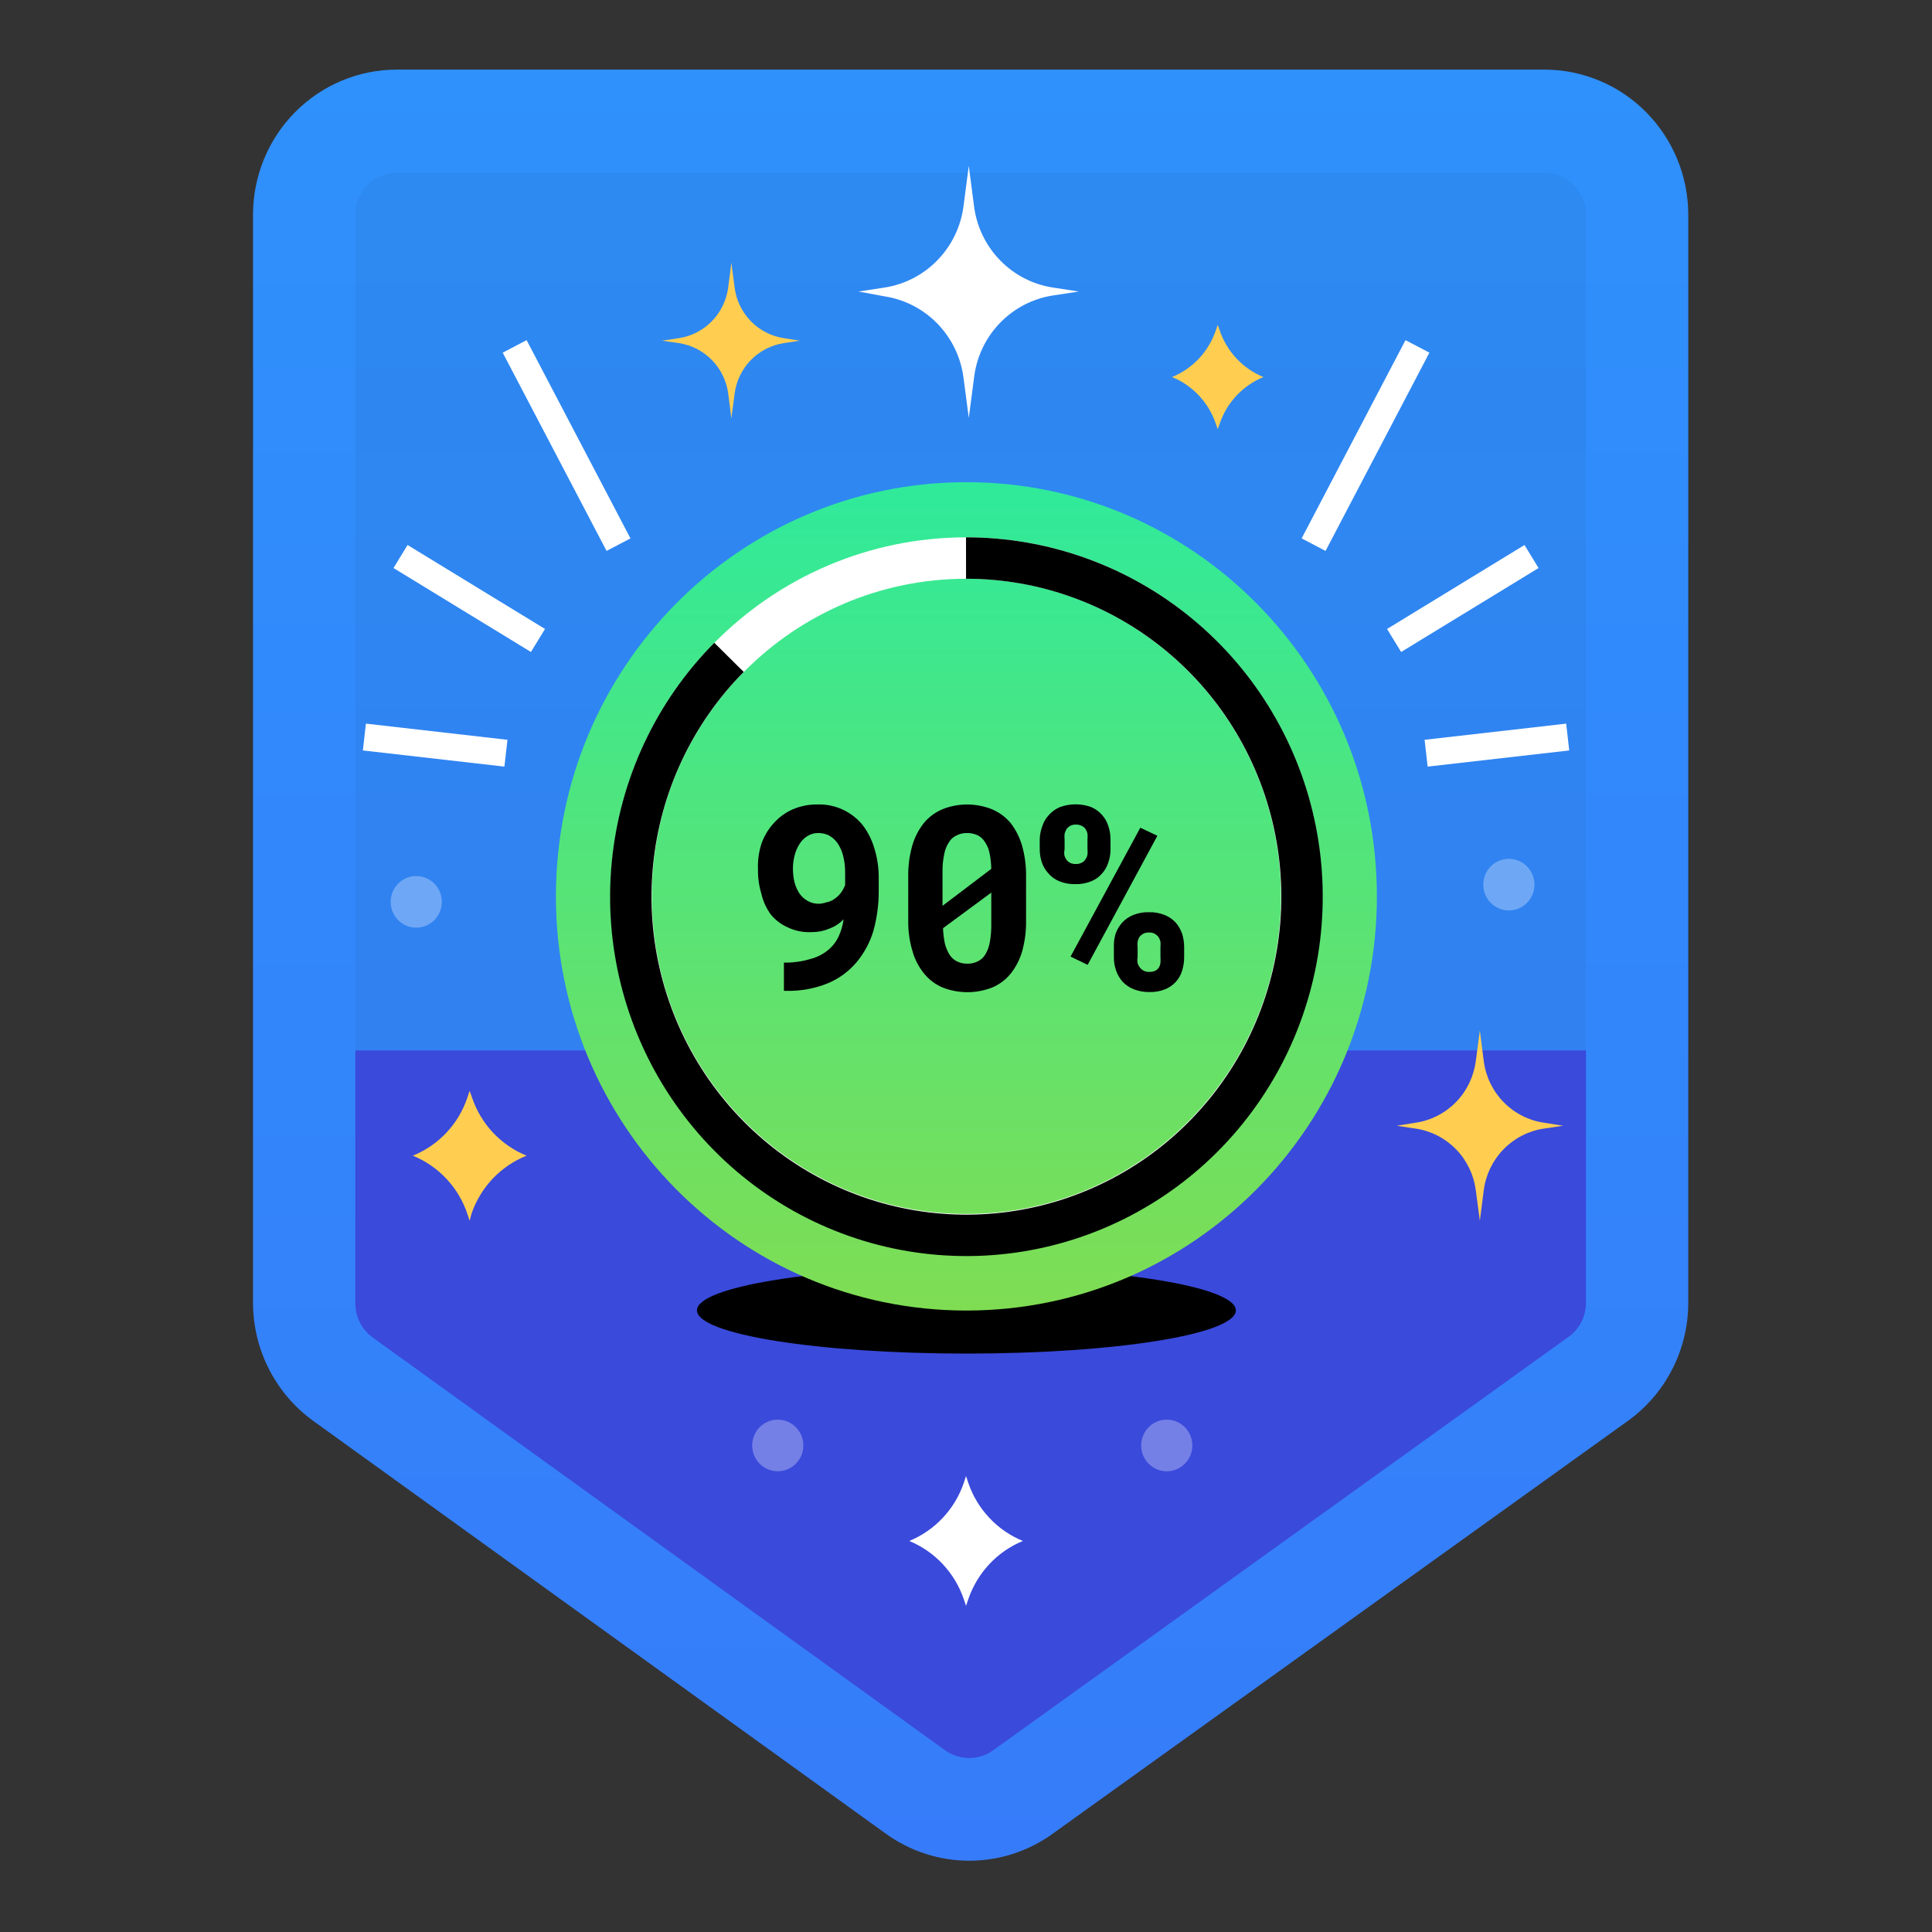 <svg width="57" height="57" viewBox="0 0 57 57" fill="none" xmlns="http://www.w3.org/2000/svg">
<rect x="0" y="0" width="57" height="57" fill="#333333" stroke="none"/>
<path d="M48.033 41.917L31.057 54.101C30.34 54.619 29.479 54.897 28.597 54.897C27.715 54.897 26.855 54.619 26.137 54.101L9.236 41.917C8.689 41.52 8.242 40.997 7.934 40.391C7.626 39.786 7.466 39.115 7.465 38.434V6.333C7.465 5.199 7.912 4.111 8.706 3.309C9.5 2.507 10.578 2.055 11.702 2.054H45.573C46.696 2.056 47.773 2.508 48.567 3.311C49.361 4.113 49.808 5.2 49.809 6.333V38.434C49.809 39.115 49.648 39.787 49.339 40.393C49.03 40.998 48.583 41.521 48.033 41.917Z" fill="url(#paint0_linear_290_1401)"/>
<g opacity="0.2">
<path opacity="0.2" d="M46.791 6.333C46.791 6.006 46.662 5.692 46.432 5.461C46.203 5.23 45.892 5.1 45.568 5.1H11.702C11.542 5.1 11.383 5.132 11.235 5.194C11.087 5.256 10.952 5.347 10.839 5.461C10.726 5.576 10.636 5.712 10.576 5.862C10.515 6.011 10.484 6.172 10.484 6.333V30.991H46.791V6.333Z" fill="black"/>
</g>
<path d="M10.484 30.991V38.439C10.481 38.636 10.526 38.832 10.613 39.008C10.701 39.185 10.829 39.338 10.987 39.454L27.883 51.639C28.09 51.786 28.338 51.866 28.592 51.867C28.846 51.868 29.095 51.788 29.302 51.639L46.287 39.434C46.446 39.318 46.575 39.166 46.663 38.989C46.75 38.812 46.794 38.616 46.791 38.419V30.991H10.484Z" fill="#3A4ADB"/>
<path d="M43.66 36.015L43.54 35.111C43.48 34.658 43.277 34.236 42.959 33.909C42.642 33.582 42.227 33.368 41.779 33.299L41.205 33.213L41.779 33.121C42.227 33.053 42.642 32.839 42.959 32.512C43.277 32.185 43.48 31.763 43.54 31.309L43.66 30.405L43.776 31.309C43.835 31.763 44.039 32.185 44.357 32.512C44.674 32.839 45.089 33.053 45.537 33.121L46.116 33.213L45.537 33.299C45.089 33.368 44.674 33.582 44.357 33.909C44.039 34.236 43.835 34.658 43.776 35.111L43.66 36.015Z" fill="#FFCE51"/>
<path d="M35.927 12.662L35.872 12.505C35.767 12.194 35.598 11.91 35.375 11.672C35.152 11.434 34.88 11.246 34.579 11.124C34.88 11.001 35.152 10.814 35.375 10.576C35.598 10.337 35.767 10.053 35.872 9.743L35.927 9.585L35.983 9.743C36.087 10.053 36.257 10.337 36.48 10.576C36.703 10.814 36.974 11.001 37.276 11.124C36.974 11.246 36.703 11.434 36.48 11.672C36.257 11.91 36.087 12.194 35.983 12.505L35.927 12.662Z" fill="#FFCE51"/>
<path opacity="0.3" d="M44.516 26.861C44.933 26.861 45.271 26.52 45.271 26.1C45.271 25.679 44.933 25.338 44.516 25.338C44.099 25.338 43.761 25.679 43.761 26.1C43.761 26.52 44.099 26.861 44.516 26.861Z" fill="white"/>
<path opacity="0.3" d="M34.423 43.407C34.84 43.407 35.177 43.066 35.177 42.646C35.177 42.225 34.84 41.884 34.423 41.884C34.006 41.884 33.668 42.225 33.668 42.646C33.668 43.066 34.006 43.407 34.423 43.407Z" fill="white"/>
<path d="M38.755 16.069L41.819 10.22" stroke="white" stroke-width="0.796" stroke-miterlimit="10"/>
<path d="M41.13 18.896L45.185 16.419" stroke="white" stroke-width="0.796" stroke-miterlimit="10"/>
<path d="M42.075 22.222L46.252 21.745" stroke="white" stroke-width="0.796" stroke-miterlimit="10"/>
<path d="M21.578 12.342L21.483 11.596C21.43 11.226 21.26 10.883 21 10.618C20.738 10.353 20.4 10.18 20.034 10.123L19.531 10.052L20.034 9.976C20.402 9.919 20.742 9.744 21.003 9.476C21.265 9.208 21.433 8.861 21.483 8.489L21.578 7.748L21.674 8.489C21.723 8.862 21.891 9.208 22.153 9.477C22.414 9.745 22.755 9.92 23.123 9.976L23.596 10.052L23.123 10.123C22.755 10.18 22.414 10.355 22.153 10.623C21.891 10.892 21.723 11.238 21.674 11.611L21.578 12.342Z" fill="#FFCE51"/>
<path d="M28.501 47.377L28.436 47.184C28.305 46.798 28.093 46.445 27.815 46.148C27.538 45.851 27.2 45.618 26.826 45.463C27.2 45.31 27.537 45.077 27.815 44.781C28.093 44.485 28.304 44.133 28.436 43.747L28.501 43.549L28.567 43.747C28.698 44.133 28.91 44.485 29.188 44.781C29.465 45.077 29.803 45.31 30.177 45.463C29.802 45.618 29.465 45.851 29.187 46.148C28.91 46.445 28.698 46.798 28.567 47.184L28.501 47.377Z" fill="white"/>
<path d="M13.856 36.015L13.79 35.817C13.661 35.43 13.45 35.076 13.172 34.779C12.894 34.482 12.556 34.249 12.18 34.096C12.556 33.944 12.894 33.712 13.172 33.416C13.45 33.12 13.661 32.766 13.79 32.38L13.856 32.182L13.926 32.38C14.056 32.766 14.267 33.12 14.545 33.416C14.823 33.712 15.161 33.944 15.536 34.096C15.159 34.246 14.819 34.477 14.538 34.772C14.258 35.068 14.044 35.42 13.911 35.807L13.856 36.015Z" fill="#FFCE51"/>
<path opacity="0.3" d="M12.28 27.369C12.697 27.369 13.035 27.028 13.035 26.608C13.035 26.187 12.697 25.846 12.28 25.846C11.864 25.846 11.526 26.187 11.526 26.608C11.526 27.028 11.864 27.369 12.28 27.369Z" fill="white"/>
<path opacity="0.3" d="M22.946 43.407C23.363 43.407 23.701 43.066 23.701 42.645C23.701 42.225 23.363 41.884 22.946 41.884C22.529 41.884 22.192 42.225 22.192 42.645C22.192 43.066 22.529 43.407 22.946 43.407Z" fill="white"/>
<path d="M28.512 39.935C32.902 39.935 36.461 39.364 36.461 38.66C36.461 37.957 32.902 37.386 28.512 37.386C24.121 37.386 20.562 37.957 20.562 38.66C20.562 39.364 24.121 39.935 28.512 39.935Z" fill="black"/>
<path d="M28.512 38.665C35.2 38.665 40.622 33.194 40.622 26.445C40.622 19.697 35.2 14.226 28.512 14.226C21.823 14.226 16.401 19.697 16.401 26.445C16.401 33.194 21.823 38.665 28.512 38.665Z" fill="url(#paint1_linear_290_1401)"/>
<path d="M28.512 36.426C33.974 36.426 38.403 31.958 38.403 26.445C38.403 20.933 33.974 16.464 28.512 16.464C23.049 16.464 18.62 20.933 18.62 26.445C18.62 31.958 23.049 36.426 28.512 36.426Z" stroke="white" stroke-width="1.222" stroke-miterlimit="10"/>
<path d="M28.501 16.464C30.793 16.462 33.014 17.261 34.786 18.726C36.559 20.191 37.773 22.23 38.222 24.497C38.671 26.764 38.327 29.118 37.249 31.158C36.17 33.198 34.425 34.797 32.309 35.683C30.192 36.57 27.837 36.688 25.644 36.019C23.451 35.349 21.557 33.933 20.283 32.011C19.009 30.09 18.434 27.782 18.658 25.481C18.881 23.18 19.888 21.029 21.508 19.394" stroke="black" stroke-width="1.222" stroke-miterlimit="10"/>
<path d="M23.928 28.288C24.112 28.239 24.284 28.151 24.431 28.029C24.563 27.921 24.669 27.784 24.743 27.628C24.817 27.468 24.866 27.296 24.889 27.121C24.837 27.176 24.78 27.226 24.718 27.268C24.653 27.313 24.584 27.351 24.511 27.38C24.424 27.418 24.333 27.449 24.24 27.471C24.13 27.492 24.019 27.502 23.907 27.501C23.677 27.508 23.447 27.459 23.238 27.359C23.043 27.272 22.87 27.14 22.735 26.973C22.606 26.792 22.513 26.587 22.463 26.369C22.393 26.137 22.359 25.896 22.363 25.653C22.352 25.397 22.387 25.141 22.463 24.897C22.541 24.674 22.663 24.468 22.821 24.293C22.976 24.117 23.166 23.977 23.379 23.882C23.613 23.781 23.865 23.73 24.119 23.734C24.371 23.726 24.622 23.776 24.853 23.881C25.083 23.985 25.286 24.142 25.447 24.338C25.608 24.547 25.727 24.785 25.799 25.039C25.887 25.325 25.929 25.623 25.925 25.922V26.278C25.927 26.677 25.875 27.076 25.769 27.461C25.667 27.804 25.495 28.122 25.266 28.395C25.037 28.663 24.75 28.873 24.426 29.009C24.039 29.166 23.625 29.242 23.208 29.233H23.128V28.4H23.198C23.445 28.399 23.691 28.361 23.928 28.288ZM24.431 26.613C24.511 26.587 24.586 26.548 24.652 26.496C24.716 26.45 24.772 26.393 24.818 26.329C24.865 26.262 24.903 26.191 24.934 26.115V25.75C24.936 25.579 24.916 25.408 24.874 25.242C24.84 25.11 24.784 24.985 24.707 24.872C24.642 24.779 24.555 24.703 24.456 24.648C24.36 24.601 24.255 24.577 24.149 24.577C24.036 24.574 23.924 24.604 23.827 24.663C23.731 24.721 23.65 24.801 23.591 24.897C23.524 25 23.475 25.113 23.445 25.232C23.41 25.363 23.393 25.498 23.394 25.633C23.394 25.766 23.409 25.899 23.44 26.029C23.471 26.146 23.52 26.258 23.585 26.359C23.65 26.451 23.734 26.528 23.832 26.582C23.937 26.64 24.055 26.668 24.174 26.664C24.253 26.658 24.331 26.641 24.406 26.613H24.431Z" fill="black"/>
<path d="M30.157 28.065C30.087 28.308 29.971 28.534 29.814 28.73C29.668 28.909 29.479 29.049 29.266 29.137C28.8 29.318 28.283 29.318 27.817 29.137C27.604 29.049 27.416 28.909 27.269 28.73C27.109 28.535 26.991 28.309 26.922 28.065C26.832 27.767 26.79 27.457 26.796 27.146V25.862C26.791 25.551 26.831 25.242 26.916 24.943C26.987 24.699 27.105 24.471 27.264 24.273C27.412 24.097 27.6 23.96 27.812 23.872C28.276 23.689 28.792 23.689 29.256 23.872C29.469 23.96 29.659 24.097 29.809 24.273C29.965 24.472 30.081 24.7 30.152 24.943C30.237 25.242 30.277 25.551 30.272 25.862V27.151C30.278 27.46 30.239 27.768 30.157 28.065ZM29.246 25.634C29.243 25.463 29.223 25.293 29.186 25.126C29.154 25 29.096 24.882 29.015 24.781C28.96 24.713 28.889 24.66 28.808 24.628C28.72 24.593 28.626 24.575 28.532 24.578C28.427 24.574 28.323 24.597 28.23 24.644C28.133 24.685 28.052 24.756 27.998 24.847C27.927 24.954 27.879 25.075 27.857 25.202C27.821 25.369 27.805 25.539 27.807 25.71V26.725L29.246 25.634ZM29.246 26.674V26.334L27.822 27.385C27.827 27.53 27.844 27.674 27.872 27.817C27.897 27.927 27.938 28.033 27.993 28.131C28.044 28.226 28.121 28.303 28.215 28.355C28.315 28.408 28.428 28.434 28.542 28.431C28.646 28.434 28.75 28.411 28.843 28.365C28.935 28.323 29.012 28.254 29.065 28.167C29.133 28.057 29.179 27.934 29.201 27.806C29.232 27.639 29.247 27.469 29.246 27.299V26.674Z" fill="black"/>
<path d="M30.755 24.364C30.795 24.242 30.862 24.131 30.951 24.039C31.041 23.939 31.151 23.861 31.273 23.811C31.571 23.703 31.897 23.703 32.194 23.811C32.312 23.862 32.418 23.937 32.505 24.033C32.592 24.128 32.657 24.241 32.697 24.364C32.742 24.494 32.764 24.632 32.763 24.77V25.054C32.765 25.189 32.743 25.323 32.697 25.45C32.658 25.573 32.593 25.686 32.506 25.78C32.418 25.88 32.308 25.957 32.184 26.004C32.039 26.062 31.883 26.089 31.726 26.085C31.568 26.089 31.411 26.062 31.264 26.004C31.14 25.957 31.029 25.88 30.942 25.78C30.852 25.686 30.783 25.573 30.74 25.45C30.697 25.323 30.675 25.189 30.675 25.054V24.77C30.678 24.631 30.705 24.494 30.755 24.364ZM31.399 25.217C31.41 25.268 31.431 25.316 31.46 25.359C31.488 25.4 31.526 25.433 31.57 25.456C31.624 25.481 31.682 25.494 31.741 25.491C31.799 25.494 31.856 25.481 31.907 25.456C31.956 25.435 31.997 25.4 32.023 25.354C32.054 25.312 32.075 25.263 32.084 25.212C32.089 25.158 32.089 25.103 32.084 25.049V24.765C32.089 24.709 32.089 24.653 32.084 24.598C32.073 24.547 32.053 24.498 32.023 24.455C31.995 24.416 31.957 24.384 31.913 24.364C31.859 24.338 31.8 24.325 31.741 24.328C31.684 24.326 31.627 24.338 31.575 24.364C31.535 24.387 31.499 24.418 31.47 24.455C31.443 24.499 31.422 24.547 31.409 24.598C31.402 24.653 31.402 24.709 31.409 24.765V25.049C31.398 25.104 31.394 25.161 31.399 25.217ZM31.585 28.222L33.643 24.42L34.146 24.658L32.089 28.466L31.585 28.222ZM32.914 27.547C32.958 27.425 33.024 27.314 33.11 27.217C33.201 27.119 33.313 27.043 33.437 26.994C33.583 26.936 33.738 26.908 33.895 26.913C34.053 26.908 34.21 26.936 34.358 26.994C34.482 27.043 34.594 27.119 34.685 27.217C34.769 27.314 34.834 27.426 34.876 27.547C34.917 27.677 34.937 27.812 34.936 27.948V28.238C34.937 28.374 34.917 28.509 34.876 28.639C34.839 28.762 34.774 28.876 34.687 28.971C34.599 29.066 34.492 29.14 34.373 29.187C34.227 29.245 34.072 29.273 33.915 29.268C33.757 29.272 33.6 29.244 33.452 29.187C33.328 29.14 33.217 29.065 33.125 28.969C33.039 28.873 32.972 28.761 32.929 28.639C32.884 28.51 32.862 28.374 32.863 28.238V27.948C32.857 27.813 32.874 27.677 32.914 27.547ZM33.558 28.4C33.572 28.452 33.596 28.5 33.628 28.542C33.658 28.584 33.698 28.617 33.744 28.639C33.792 28.665 33.846 28.677 33.9 28.674C33.964 28.677 34.028 28.665 34.086 28.639C34.13 28.618 34.167 28.584 34.192 28.542C34.218 28.499 34.233 28.45 34.237 28.4C34.242 28.344 34.242 28.288 34.237 28.233V27.943C34.242 27.889 34.242 27.835 34.237 27.781C34.224 27.73 34.204 27.683 34.177 27.639C34.145 27.602 34.108 27.571 34.066 27.547C34.014 27.521 33.957 27.509 33.9 27.512C33.841 27.509 33.782 27.521 33.729 27.547C33.687 27.571 33.649 27.602 33.618 27.639C33.593 27.683 33.574 27.731 33.563 27.781C33.555 27.834 33.555 27.889 33.563 27.943V28.233C33.553 28.288 33.551 28.344 33.558 28.4Z" fill="black"/>
<path d="M18.248 16.069L15.184 10.22" stroke="white" stroke-width="0.796" stroke-miterlimit="10"/>
<path d="M15.872 18.896L11.817 16.419" stroke="white" stroke-width="0.796" stroke-miterlimit="10"/>
<path d="M14.927 22.222L10.751 21.745" stroke="white" stroke-width="0.796" stroke-miterlimit="10"/>
<path d="M28.582 12.327L28.426 11.139C28.347 10.539 28.077 9.981 27.657 9.549C27.237 9.117 26.689 8.834 26.096 8.743L25.331 8.601L26.096 8.484C26.689 8.392 27.237 8.11 27.657 7.677C28.077 7.245 28.347 6.688 28.426 6.088L28.582 4.895L28.738 6.088C28.815 6.688 29.085 7.247 29.505 7.679C29.925 8.112 30.474 8.394 31.067 8.484L31.827 8.601L31.067 8.717C30.47 8.808 29.919 9.095 29.498 9.532C29.077 9.969 28.81 10.534 28.738 11.139L28.582 12.327Z" fill="white"/>
<defs>
<linearGradient id="paint0_linear_290_1401" x1="28.637" y1="54.893" x2="28.637" y2="2.054" gradientUnits="userSpaceOnUse">
<stop stop-color="#367CFA"/>
<stop offset="1" stop-color="#2F91FB"/>
</linearGradient>
<linearGradient id="paint1_linear_290_1401" x1="28.512" y1="38.665" x2="28.512" y2="14.226" gradientUnits="userSpaceOnUse">
<stop stop-color="#7FDD53"/>
<stop offset="1" stop-color="#2FEA9B"/>
</linearGradient>
</defs>
</svg>
